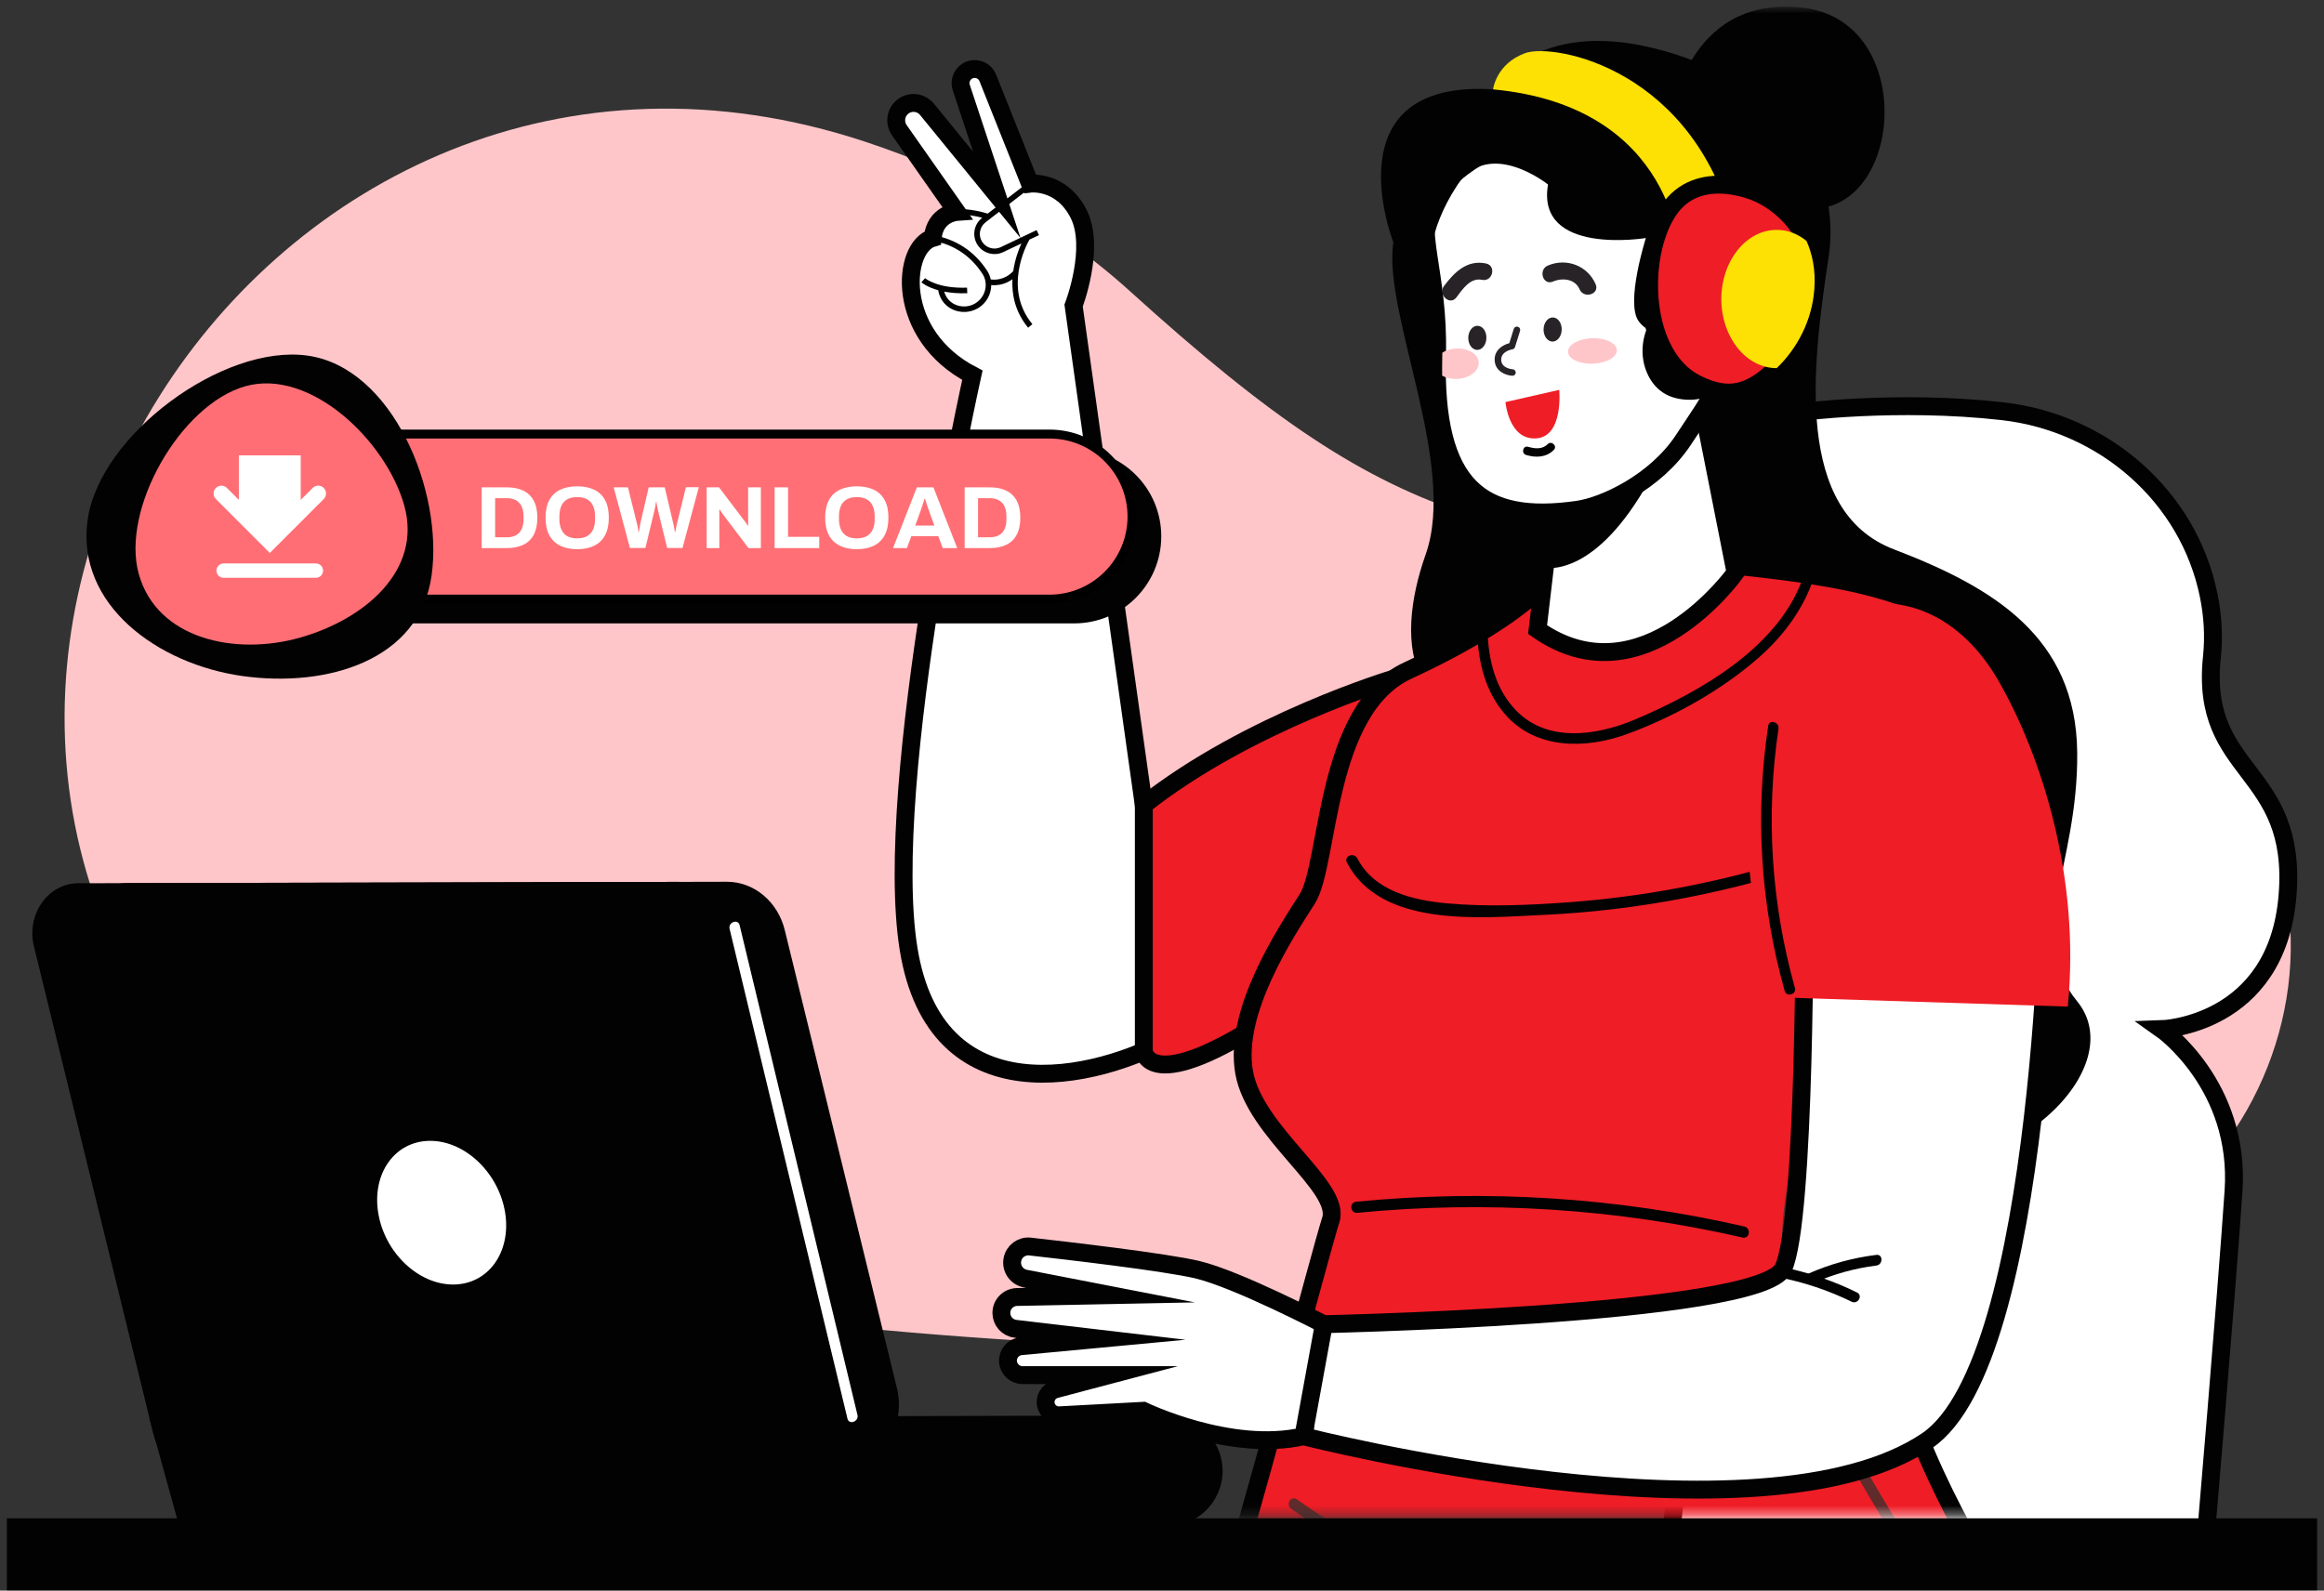<svg width="260" height="178" viewBox="0 0 260 178" fill="none" xmlns="http://www.w3.org/2000/svg">
    <rect x="0" y="0" width="260" height="178" fill="#333333" stroke="none"/>
    <path d="M27.674 126.744C-23.458 77.331 29.436 -6.51 96.857 15.881C107.257 19.337 117.592 24.597 126.358 32.536C158.421 61.588 166.027 58.922 215.468 67.215C264.915 75.507 264.351 119.229 240.663 136.186C216.974 153.149 128.613 155.468 62.057 144.131C48.191 141.767 36.683 135.453 27.674 126.744Z" fill="#FFC6C9"/>
    <path d="M224.079 46.025C235.351 47.314 244.863 55.531 247.105 66.655C247.548 68.844 247.71 71.153 247.461 73.523C246.051 86.801 257.121 85.801 255.913 100.288C254.705 114.775 241.829 115.178 241.829 115.178C241.829 115.178 250.684 121.415 249.878 133.29C249.079 145.173 246.609 173.946 246.609 173.946H186.693L200.979 46.16C200.979 46.16 212.17 44.669 224.079 46.025Z" fill="white" stroke="#020202" stroke-width="2" stroke-miterlimit="10"/>
    <path d="M130.591 170.797L20.111 171.052L16.701 158.666L130.564 158.405C133.357 158.398 135.814 160.264 136.552 162.956C137.64 166.897 134.679 170.79 130.591 170.797Z" fill="#020202"/>
    <path d="M93.89 164.487L27.59 164.641C25.261 164.648 23.22 162.943 22.616 160.486L9.243 105.874C8.377 102.322 10.82 98.838 14.19 98.831L81.316 98.677C84.357 98.67 87.022 100.899 87.801 104.101L100.334 155.296C101.476 159.928 98.28 164.48 93.89 164.487Z" fill="#020202"/>
    <path d="M88.439 164.5L22.139 164.655C19.809 164.661 17.768 162.956 17.164 160.499L3.792 105.887C2.926 102.336 5.369 98.852 8.739 98.845L75.865 98.69C78.906 98.684 81.571 100.913 82.35 104.115L94.883 155.31C96.025 159.942 92.829 164.493 88.439 164.5Z" fill="#020202"/>
    <path d="M56.511 135.694C57.222 140.131 54.624 143.743 50.703 143.75C46.783 143.756 43.024 140.165 42.312 135.727C41.6 131.29 44.198 127.678 48.119 127.671C52.039 127.665 55.792 131.256 56.511 135.694Z" fill="white"/>
    <path d="M82.746 103.537C87.143 121.804 91.533 140.077 95.93 158.344C96.112 159.082 94.984 159.505 94.809 158.753C90.412 140.487 86.022 122.213 81.625 103.947C81.443 103.208 82.564 102.792 82.746 103.537Z" fill="white"/>
    <mask id="mask0_1_1344" style="mask-type:luminance" maskUnits="userSpaceOnUse" x="76" y="0" width="173" height="170">
    <path d="M76.2 0.745H248.772V169.649H76.2V0.745Z" fill="white"/>
    </mask>
    <g mask="url(#mask0_1_1344)">
    <path d="M108.786 41.991C100.052 37.453 100.898 27.631 104.349 26.624C104.611 23.892 107.034 23.718 107.034 23.718L100.616 14.574C100.046 13.755 100.187 12.641 100.939 11.989C101.764 11.278 103.013 11.392 103.704 12.231L111.519 21.804L107.544 9.801C107.269 8.969 107.719 8.076 108.551 7.8C109.343 7.539 110.203 7.941 110.512 8.72L115.231 20.555C115.231 20.555 118.715 20.106 120.662 23.919C122.609 27.732 120.111 34.197 120.111 34.197L131.578 115.877C122.24 121.167 104.664 124.852 101.65 106.196C98.636 87.533 108.786 41.991 108.786 41.991Z" fill="white" stroke="#020202" stroke-width="2" stroke-miterlimit="10"/>
    <path d="M110.256 24.879L115.869 20.542C115.479 20.515 115.231 20.549 115.231 20.549L115.137 20.321L110.498 23.905C110.028 23.758 108.571 23.341 107.021 23.402L107.034 23.711L107.048 24.02C108.169 23.973 109.256 24.201 109.887 24.369L109.874 24.382C108.934 25.107 108.719 26.443 109.377 27.43C109.827 28.108 110.606 28.47 111.384 28.43C111.673 28.417 111.962 28.343 112.23 28.215L114.271 27.249C113.949 27.953 113.546 29.048 113.358 30.343C112.385 31.377 111.263 31.33 110.84 31.27C110.767 30.934 110.639 30.612 110.451 30.317C109.014 28.101 106.92 26.752 104.403 26.322C104.389 26.416 104.369 26.51 104.356 26.618C104.174 26.671 104 26.752 103.825 26.859C106.396 27.168 108.504 28.464 109.921 30.659C110.512 31.572 110.357 32.807 109.558 33.599C108.974 34.177 108.142 34.418 107.329 34.237C106.557 34.069 105.967 33.559 105.698 32.834C105.671 32.767 105.658 32.7 105.638 32.633C106.343 32.767 107.182 32.854 108.216 32.814L108.189 32.19C104.886 32.317 103.51 31.142 103.496 31.129L103.08 31.592C103.12 31.626 103.698 32.129 104.96 32.478C104.993 32.673 105.04 32.861 105.114 33.049C105.456 33.968 106.215 34.626 107.195 34.841C107.47 34.902 107.746 34.922 108.021 34.908C108.759 34.868 109.464 34.566 110.001 34.036C110.592 33.452 110.887 32.68 110.894 31.901C111.035 31.914 111.203 31.928 111.398 31.914C111.915 31.887 112.599 31.733 113.264 31.25C113.183 32.962 113.559 34.895 115.023 36.674L115.499 36.278C112.237 32.337 114.795 27.47 115.171 26.812L116.238 26.316L115.969 25.752L111.962 27.658C111.23 28.007 110.344 27.759 109.894 27.087C109.417 26.376 109.578 25.409 110.256 24.879Z" fill="#020202"/>
    <path d="M155.96 75.933C155.96 75.933 139.701 80.8 127.966 90.077V117.649C127.966 117.649 128.537 122.838 142.218 113.782C155.9 104.719 155.96 75.933 155.96 75.933Z" fill="#EF1D26" stroke="#020202" stroke-width="2" stroke-miterlimit="10"/>
    <path d="M155.88 27.108C155.88 27.108 148.717 8.881 167.03 9.996C167.03 9.996 171.313 2.537 183.8 5.122C196.286 7.706 206.423 16.635 204.571 28.826C202.718 41.017 200.744 57.216 211.874 61.472C223.005 65.729 232.263 71.287 232.39 84.203C232.518 97.12 226.429 104.753 232.39 112.063C238.351 119.374 225.402 132.565 209.431 130.773C193.46 128.981 190.52 78.987 173.878 81.021C157.236 83.055 155.92 72.18 159.491 62.07C163.069 51.973 154.685 35.043 155.88 27.108Z" fill="#020202"/>
    <path d="M186.861 13.56C186.861 13.56 188.432 -0.618 201.63 0.852C214.828 2.316 212.949 24.751 201.63 23.308C190.312 21.871 186.861 13.56 186.861 13.56Z" fill="#020202"/>
    <path d="M171.145 66.883C171.145 66.883 167.144 70.602 157.511 75.033C148.132 79.35 148.743 96.703 146.246 100.604C143.749 104.504 138.002 113.211 139.184 119.985C140.372 126.758 150.093 132.78 148.884 136.519C147.676 140.259 139.412 171.891 136.076 181.894C132.92 191.353 145.555 201.094 163.264 201.195C180.974 201.289 183.692 203.564 202.899 199.456C220.81 195.623 229.463 188.869 225.22 181.129C220.978 173.395 213.794 162.614 210.78 147.764C207.766 132.908 215.795 122.61 222.522 99.1C231.014 69.414 216.513 65.769 195.286 63.433C181.907 61.969 171.145 66.883 171.145 66.883Z" fill="#EF1D26" stroke="#020202" stroke-width="2" stroke-miterlimit="10"/>
    <path d="M144.447 168.844C161.982 181.23 183.33 187.688 204.785 187.117C205.577 187.097 205.584 185.862 204.785 185.882C183.525 186.446 162.438 180.048 145.065 167.776C144.42 167.32 143.802 168.387 144.447 168.844Z" fill="#602B2B"/>
    <path d="M150.684 96.516C154.477 103.846 165.654 102.705 172.488 102.396C183.283 101.913 193.964 99.812 204.181 96.301C204.94 96.039 204.477 94.884 203.718 95.146C194.595 98.288 185.116 100.268 175.489 100.973C170.998 101.302 166.393 101.497 161.901 101.094C158.088 100.752 153.752 99.731 151.852 96.052C151.476 95.347 150.314 95.804 150.684 96.516Z" fill="#020202"/>
    <path d="M151.852 135.727C166.285 134.317 180.826 135.257 194.964 138.493C195.749 138.674 195.937 137.439 195.159 137.258C180.92 133.995 166.251 133.062 151.711 134.485C150.912 134.566 151.053 135.808 151.852 135.727Z" fill="#020202"/>
    <path d="M215.312 93.917C215.063 100.939 210.216 107.142 207.108 113.178C203.906 119.401 201.147 125.939 199.938 132.867C198.757 139.634 199.274 146.415 201.664 152.866C204.06 159.344 207.833 165.232 211.297 171.173C213.237 174.503 215.506 177.678 217.191 181.149C218.923 184.72 219.534 188.406 219.118 192.353C219.031 193.152 220.266 193.347 220.353 192.548C220.998 186.499 219.085 181.525 215.983 176.443C212.257 170.341 208.384 164.252 205.208 157.834C201.798 150.939 199.952 143.716 200.771 135.996C201.55 128.618 204.268 121.636 207.565 115.044C210.854 108.465 216.285 101.711 216.554 94.099C216.574 93.313 215.339 93.112 215.312 93.917Z" fill="#602B2B"/>
    <path d="M202.993 64.44C201.879 67.984 199.61 71.092 196.763 73.59C192.594 77.248 187.217 80.256 182.008 82.156C177.456 83.814 171.904 83.908 168.447 80.007C166.164 77.436 165.412 74.187 165.258 70.871C165.654 70.616 166.037 70.361 166.399 70.112C166.466 73.395 167.084 76.638 169.306 79.175C172.831 83.21 178.543 82.371 182.961 80.504C190.312 77.383 199.274 72.287 201.845 64.258C202.234 64.319 202.617 64.379 202.993 64.44Z" fill="#020202"/>
    <path d="M194.165 64.077C194.165 64.077 183.78 78.698 172.018 70.455L172.824 63.587L173.703 56.088L174.321 50.839L189.566 40.822L194.165 64.077Z" fill="white" stroke="#020202" stroke-width="2" stroke-miterlimit="10"/>
    <path d="M186.626 49.536C180.705 62.768 174.959 63.742 172.824 63.58L173.703 56.082L186.626 49.536Z" fill="#020202"/>
    <path d="M194.34 36.915C193.165 42.185 191.809 43.984 188.311 49.261C185.189 53.967 179.483 56.612 176.509 57.042C165.701 58.599 160.371 54.524 160.767 39.701C161.015 30.497 158.162 25.557 160.263 21.871H160.27C160.418 21.697 160.565 21.529 160.713 21.367C164.271 17.407 169.286 15.057 174.596 14.668C200.972 12.721 196.025 29.35 194.34 36.915Z" fill="white" stroke="#020202" stroke-width="2" stroke-miterlimit="10"/>
    <path d="M166.292 37.828C166.278 38.573 165.815 39.171 165.251 39.157C164.694 39.144 164.251 38.533 164.264 37.788C164.278 37.043 164.748 36.445 165.305 36.459C165.869 36.465 166.312 37.083 166.292 37.828Z" fill="#272327"/>
    <path d="M174.717 36.895C174.703 37.641 174.233 38.238 173.676 38.225C173.119 38.211 172.676 37.6 172.689 36.855C172.703 36.11 173.173 35.512 173.73 35.526C174.294 35.533 174.737 36.15 174.717 36.895Z" fill="#272327"/>
    <path d="M163.284 14.883C178.711 5.854 192.702 15.192 195.581 21.032C198.461 26.873 199.186 36.875 195.669 35.392C192.151 33.908 186.082 39.655 183.337 35.962C181.813 33.915 184.135 26.638 184.135 26.638C184.135 26.638 171.81 28.665 173.186 20.649C173.186 20.649 166.567 15.339 163.036 20.723C159.511 26.101 160.008 30.008 160.008 30.008C155.833 30.39 152.228 21.361 163.284 14.883Z" fill="#020202"/>
    <path d="M170.743 50.919C171.837 51.241 172.992 51.201 173.837 50.348C174.267 49.919 173.576 49.274 173.146 49.704C172.542 50.315 171.716 50.221 170.957 49.999C170.373 49.831 170.159 50.751 170.743 50.919Z" fill="#020202"/>
    <path d="M180.893 39.178C180.92 39.963 179.718 40.648 178.208 40.702C176.697 40.755 175.449 40.165 175.422 39.373C175.395 38.587 176.596 37.902 178.107 37.849C179.617 37.802 180.866 38.392 180.893 39.178Z" fill="#FFC6C9"/>
    <path d="M165.437 40.587C165.461 41.533 164.377 42.343 163.02 42.407C162.377 42.44 161.79 42.295 161.341 42.039C161.335 41.245 161.341 40.419 161.36 39.569C161.36 39.537 161.36 39.497 161.36 39.465C161.778 39.2 162.329 39.032 162.923 39C164.286 38.944 165.407 39.649 165.437 40.587Z" fill="#FFC6C9"/>
    <path d="M173.73 31.511C174.784 31.061 176.214 31.196 176.717 32.377C177.194 33.478 178.993 32.928 178.516 31.813C177.624 29.732 175.254 28.826 173.166 29.719C172.065 30.182 172.616 31.981 173.73 31.511Z" fill="#272327"/>
    <path d="M162.935 33.284C163.627 32.364 164.486 31.041 165.808 31.317C166.997 31.565 167.433 29.732 166.245 29.484C164.137 29.048 162.72 30.451 161.552 32.002C160.834 32.962 162.21 34.257 162.935 33.284Z" fill="#272327"/>
    <path d="M184.156 41.46C183.444 39.581 183.719 37.466 184.753 35.741C186.102 33.505 188.613 30.055 191.158 30.303C194.897 30.679 195.467 33.968 195.226 37.352C194.991 40.735 192.943 45.233 188.271 44.696C185.941 44.441 184.74 43.004 184.156 41.46Z" fill="#020202"/>
    <path d="M189.036 40.641C188.774 39.279 188.593 37.842 189.023 36.486C189.405 35.277 190.621 33.485 192.165 33.888C192.682 34.022 192.984 33.237 192.46 33.102C190.97 32.713 189.64 33.66 188.848 34.888C187.714 36.66 187.821 38.802 188.204 40.789C188.311 41.313 189.137 41.172 189.036 40.641Z" fill="#272327"/>
    <path d="M169.199 42.051H169.192C168.541 42.017 167.292 41.615 167.218 40.346C167.151 39.151 168.158 38.587 168.856 38.406L169.353 36.808C169.413 36.613 169.622 36.506 169.816 36.566C170.011 36.627 170.118 36.835 170.058 37.03L169.494 38.835C169.454 38.97 169.34 39.07 169.199 39.09C169.145 39.097 167.89 39.312 167.95 40.312C168.004 41.239 169.178 41.319 169.232 41.326C169.434 41.34 169.588 41.514 169.575 41.715C169.568 41.903 169.4 42.058 169.199 42.051Z" fill="#272327"/>
    <path d="M168.427 44.998L174.442 43.629C174.442 43.629 174.945 48.858 171.864 49.06C168.782 49.261 168.427 44.998 168.427 44.998Z" fill="#EF1D26"/>
    <path d="M201.872 100.067C201.872 100.067 202.067 136.573 199.502 141.944C196.938 147.314 145.991 148.241 145.991 148.241V160.768C145.991 160.768 196.991 173.818 215.594 161.224C228.792 152.289 229.329 95.784 229.329 95.784L201.872 100.067Z" fill="white" stroke="#020202" stroke-width="2" stroke-miterlimit="10"/>
    <path d="M199.609 143.065C202.234 143.635 204.745 144.495 207.155 145.676C207.847 146.012 208.451 144.985 207.759 144.642C205.255 143.414 202.651 142.501 199.925 141.91C199.18 141.749 198.858 142.904 199.609 143.065Z" fill="#020202"/>
    <path d="M202.926 143.562C205.188 142.575 207.471 141.937 209.921 141.628C210.673 141.534 210.686 140.333 209.921 140.433C207.249 140.769 204.785 141.447 202.315 142.528C201.617 142.837 202.228 143.871 202.926 143.562Z" fill="#020202"/>
    <path d="M223.576 76.174C228.369 84.505 232.773 98.147 231.336 112.647L198.092 111.587C198.092 111.587 194.212 96.072 195.534 82.72C196.374 74.254 200.556 70.253 205.262 68.488C212.841 65.648 219.541 69.159 223.576 76.174Z" fill="#EF1D26"/>
    <path d="M198.972 81.552C197.522 91.259 198.159 101.114 200.811 110.56C201.019 111.305 199.865 111.62 199.656 110.875C196.944 101.215 196.333 91.152 197.817 81.23C197.931 80.471 199.086 80.793 198.972 81.552Z" fill="#020202"/>
    <path d="M187.942 28.685C187.942 28.685 187.586 11.922 167.037 10.002C167.037 10.002 167.366 7.156 170.602 5.954C173.837 4.753 189.821 7.713 194.165 26.376L187.942 28.685Z" fill="#FDE104"/>
    <path d="M189.781 42.937C193.319 44.71 195.743 44.126 198.77 41.199C201.066 39.003 202.731 35.848 202.979 32.377C203.147 30.209 202.751 28.417 202.107 26.967C200.348 23.053 196.656 21.603 196.656 21.603C196.656 21.603 190.009 18.488 186.626 23.617C183.263 28.746 183.572 39.829 189.781 42.937Z" fill="#EF1D26" stroke="#020202" stroke-width="2" stroke-miterlimit="10"/>
    <path d="M192.574 33.465C192.574 37.735 195.347 41.199 198.77 41.199C201.066 39.003 202.731 35.848 202.979 32.377C203.147 30.209 202.751 28.417 202.107 26.967C201.147 26.174 199.992 25.725 198.77 25.725C195.353 25.731 192.574 29.195 192.574 33.465Z" fill="#FDE104"/>
    <path d="M148.106 148.194C148.106 148.194 138.418 143.146 133.934 142.085C130.342 141.239 119.427 139.97 115.238 139.5C114.298 139.393 113.439 140.031 113.264 140.964C113.076 141.944 113.72 142.89 114.701 143.085L124.247 144.938L113.781 145.146C112.807 145.166 112.029 145.958 112.029 146.932C112.029 147.838 112.707 148.597 113.606 148.704L123.106 149.819L114.237 150.651C113.371 150.732 112.72 151.483 112.767 152.349C112.814 153.209 113.526 153.887 114.385 153.887H124.079L118.084 155.471C117.299 155.679 116.829 156.478 117.023 157.263C117.198 157.955 117.829 158.425 118.541 158.385L127.906 157.881C127.906 157.881 137.68 162.607 145.816 160.734L148.106 148.194Z" fill="white" stroke="#020202" stroke-width="2" stroke-miterlimit="10"/>
    </g>
    <path d="M0.771 169.918H259.229V177.974H0.771V169.918Z" fill="#020202"/>
    <path d="M120.177 69.763H39.694V50.288H120.177C125.558 50.288 129.918 54.648 129.918 60.029C129.911 65.403 125.551 69.763 120.177 69.763Z" fill="#020202"/>
    <path d="M117.404 67.049H37.422V48.574H117.404C122.509 48.574 126.645 52.71 126.645 57.815C126.639 62.914 122.503 67.049 117.404 67.049Z" fill="#FF6F75" stroke="black"/>
    <path d="M27.133 75.656C17.644 74.327 8.475 67.665 9.803 58.183C11.132 48.694 24.933 38.463 34.415 39.798C43.904 41.126 49.619 54.927 48.284 64.409C46.956 73.891 36.615 76.984 27.133 75.656Z" fill="#020202"/>
    <path d="M33.543 71.364C26.288 73.408 17.576 71.514 15.532 64.259C13.489 57.005 20.192 45.268 27.446 43.224C34.701 41.181 43.182 49.307 45.225 56.562C47.262 63.824 40.798 69.321 33.543 71.364Z" fill="#FF6E75"/>
    <path d="M30.185 59.402L25.389 54.607C25.049 54.266 24.49 54.266 24.149 54.607C23.809 54.947 23.809 55.506 24.149 55.846L30.185 61.882L36.22 55.846C36.561 55.506 36.561 54.947 36.22 54.607C35.879 54.266 35.321 54.266 34.98 54.607L30.185 59.402Z" fill="white"/>
    <path d="M33.645 56.678L30.185 59.58L26.724 56.678V50.962H33.645V56.678Z" fill="white"/>
    <path d="M35.341 64.661H25.021C24.578 64.661 24.217 64.3 24.217 63.858C24.217 63.415 24.578 63.054 25.021 63.054H35.341C35.784 63.054 36.145 63.415 36.145 63.858C36.145 64.3 35.784 64.661 35.341 64.661Z" fill="white"/>
    <path d="M53.89 61.337V54.539H56.71C57.432 54.539 58.039 54.661 58.543 54.907C59.047 55.152 59.435 55.52 59.708 56.024C59.98 56.521 60.116 57.161 60.116 57.938C60.116 58.708 59.98 59.348 59.708 59.852C59.435 60.356 59.047 60.731 58.543 60.969C58.039 61.208 57.426 61.337 56.71 61.337H53.89ZM55.396 60.125H56.704C57.003 60.125 57.276 60.084 57.507 59.995C57.739 59.907 57.937 59.784 58.093 59.614C58.25 59.443 58.366 59.232 58.447 58.98C58.529 58.728 58.57 58.428 58.57 58.095V57.795C58.57 57.461 58.529 57.161 58.447 56.909C58.366 56.657 58.25 56.446 58.093 56.276C57.937 56.106 57.746 55.976 57.507 55.888C57.269 55.799 57.003 55.751 56.704 55.751H55.396V60.125Z" fill="white"/>
    <path d="M64.571 61.46C63.836 61.46 63.209 61.33 62.677 61.071C62.146 60.812 61.737 60.424 61.458 59.9C61.172 59.375 61.036 58.721 61.036 57.938C61.036 57.141 61.179 56.48 61.458 55.962C61.737 55.445 62.146 55.056 62.677 54.804C63.209 54.552 63.842 54.423 64.571 54.423C65.314 54.423 65.954 54.552 66.478 54.804C67.003 55.056 67.412 55.445 67.691 55.962C67.977 56.48 68.113 57.141 68.113 57.938C68.113 58.721 67.97 59.375 67.691 59.9C67.412 60.424 67.003 60.812 66.478 61.071C65.954 61.33 65.314 61.46 64.571 61.46ZM64.571 60.247C64.898 60.247 65.191 60.199 65.436 60.111C65.681 60.022 65.893 59.879 66.063 59.695C66.233 59.511 66.356 59.287 66.444 59.014C66.533 58.748 66.574 58.442 66.574 58.094V57.788C66.574 57.441 66.533 57.127 66.444 56.855C66.356 56.582 66.226 56.357 66.063 56.173C65.893 55.99 65.688 55.853 65.436 55.765C65.184 55.676 64.898 55.629 64.571 55.629C64.251 55.629 63.965 55.676 63.713 55.765C63.461 55.853 63.257 55.996 63.086 56.173C62.916 56.357 62.793 56.582 62.712 56.855C62.63 57.127 62.582 57.434 62.582 57.788V58.094C62.582 58.435 62.623 58.742 62.712 59.014C62.793 59.28 62.923 59.511 63.086 59.695C63.257 59.879 63.461 60.022 63.713 60.111C63.965 60.199 64.251 60.247 64.571 60.247Z" fill="white"/>
    <path d="M70.477 61.337L68.658 54.539H70.252L71.26 58.592C71.281 58.653 71.301 58.742 71.322 58.858C71.342 58.973 71.363 59.096 71.383 59.219C71.403 59.341 71.417 59.457 71.431 59.552H71.478C71.492 59.477 71.506 59.396 71.513 59.307C71.519 59.219 71.533 59.123 71.553 59.035C71.567 58.946 71.587 58.864 71.601 58.783C71.615 58.701 71.628 58.639 71.635 58.592L72.575 54.539H74.367L75.327 58.592C75.348 58.66 75.368 58.748 75.388 58.858C75.409 58.973 75.429 59.089 75.45 59.212C75.47 59.334 75.484 59.45 75.497 59.545H75.545C75.559 59.471 75.572 59.396 75.593 59.307C75.606 59.219 75.627 59.137 75.641 59.041C75.661 58.953 75.674 58.871 75.695 58.789C75.715 58.708 75.729 58.639 75.743 58.578L76.737 54.525H78.181L76.356 61.323H74.639L73.617 57.141C73.597 57.046 73.576 56.943 73.549 56.821C73.522 56.698 73.501 56.575 73.481 56.46C73.461 56.344 73.447 56.235 73.433 56.14H73.392C73.379 56.235 73.365 56.344 73.345 56.467C73.324 56.589 73.311 56.712 73.284 56.834C73.256 56.95 73.236 57.059 73.215 57.141L72.207 61.323H70.477V61.337Z" fill="white"/>
    <path d="M79.06 61.337V54.539H80.443L83.222 58.204C83.263 58.251 83.311 58.313 83.372 58.394C83.433 58.476 83.488 58.558 83.542 58.64C83.597 58.721 83.631 58.783 83.651 58.83H83.699C83.699 58.715 83.699 58.605 83.699 58.496C83.699 58.388 83.699 58.292 83.699 58.204V54.539H85.123V61.337H83.74L80.899 57.584C80.831 57.488 80.763 57.386 80.688 57.277C80.613 57.168 80.559 57.08 80.525 57.018H80.477C80.477 57.12 80.477 57.216 80.477 57.311C80.477 57.407 80.477 57.495 80.477 57.584V61.337H79.06Z" fill="white"/>
    <path d="M86.662 61.337V54.539H88.168V60.077H91.655V61.337H86.662Z" fill="white"/>
    <path d="M95.852 61.46C95.116 61.46 94.489 61.33 93.958 61.071C93.427 60.812 93.018 60.424 92.739 59.9C92.453 59.375 92.316 58.721 92.316 57.938C92.316 57.141 92.459 56.48 92.739 55.962C93.018 55.445 93.427 55.056 93.958 54.804C94.489 54.552 95.123 54.423 95.852 54.423C96.594 54.423 97.234 54.552 97.759 54.804C98.283 55.056 98.692 55.445 98.972 55.962C99.258 56.48 99.394 57.141 99.394 57.938C99.394 58.721 99.251 59.375 98.972 59.9C98.692 60.424 98.283 60.812 97.759 61.071C97.234 61.33 96.594 61.46 95.852 61.46ZM95.852 60.247C96.179 60.247 96.472 60.199 96.717 60.111C96.962 60.022 97.173 59.879 97.343 59.695C97.514 59.511 97.636 59.287 97.725 59.014C97.813 58.748 97.854 58.442 97.854 58.094V57.788C97.854 57.441 97.813 57.127 97.725 56.855C97.636 56.582 97.507 56.357 97.343 56.173C97.173 55.99 96.969 55.853 96.717 55.765C96.465 55.676 96.179 55.629 95.852 55.629C95.531 55.629 95.245 55.676 94.993 55.765C94.741 55.853 94.537 55.996 94.367 56.173C94.196 56.357 94.074 56.582 93.992 56.855C93.91 57.127 93.862 57.434 93.862 57.788V58.094C93.862 58.435 93.903 58.742 93.992 59.014C94.074 59.28 94.203 59.511 94.367 59.695C94.537 59.879 94.741 60.022 94.993 60.111C95.245 60.199 95.525 60.247 95.852 60.247Z" fill="white"/>
    <path d="M99.911 61.337L102.575 54.539H104.428L107.091 61.337H105.47L104.973 60.002H101.955L101.458 61.337H99.911ZM102.391 58.817H104.537L103.924 57.141C103.896 57.066 103.862 56.984 103.828 56.875C103.794 56.773 103.753 56.657 103.712 56.535C103.672 56.412 103.631 56.283 103.597 56.16C103.563 56.037 103.522 55.928 103.488 55.826H103.426C103.392 55.949 103.351 56.099 103.297 56.269C103.242 56.439 103.188 56.603 103.133 56.753C103.079 56.909 103.038 57.032 103.004 57.134L102.391 58.817Z" fill="white"/>
    <path d="M107.922 61.337V54.539H110.742C111.464 54.539 112.071 54.661 112.575 54.907C113.079 55.152 113.467 55.52 113.74 56.024C114.012 56.521 114.148 57.161 114.148 57.938C114.148 58.708 114.012 59.348 113.74 59.852C113.467 60.356 113.079 60.731 112.575 60.969C112.071 61.208 111.458 61.337 110.742 61.337H107.922ZM109.421 60.125H110.729C111.028 60.125 111.301 60.084 111.533 59.995C111.764 59.907 111.962 59.784 112.118 59.614C112.275 59.443 112.391 59.232 112.473 58.98C112.554 58.728 112.595 58.428 112.595 58.095V57.795C112.595 57.461 112.554 57.161 112.473 56.909C112.391 56.657 112.275 56.446 112.118 56.276C111.962 56.106 111.771 55.976 111.533 55.888C111.294 55.799 111.028 55.751 110.729 55.751H109.421V60.125Z" fill="white"/>
    </svg>
    